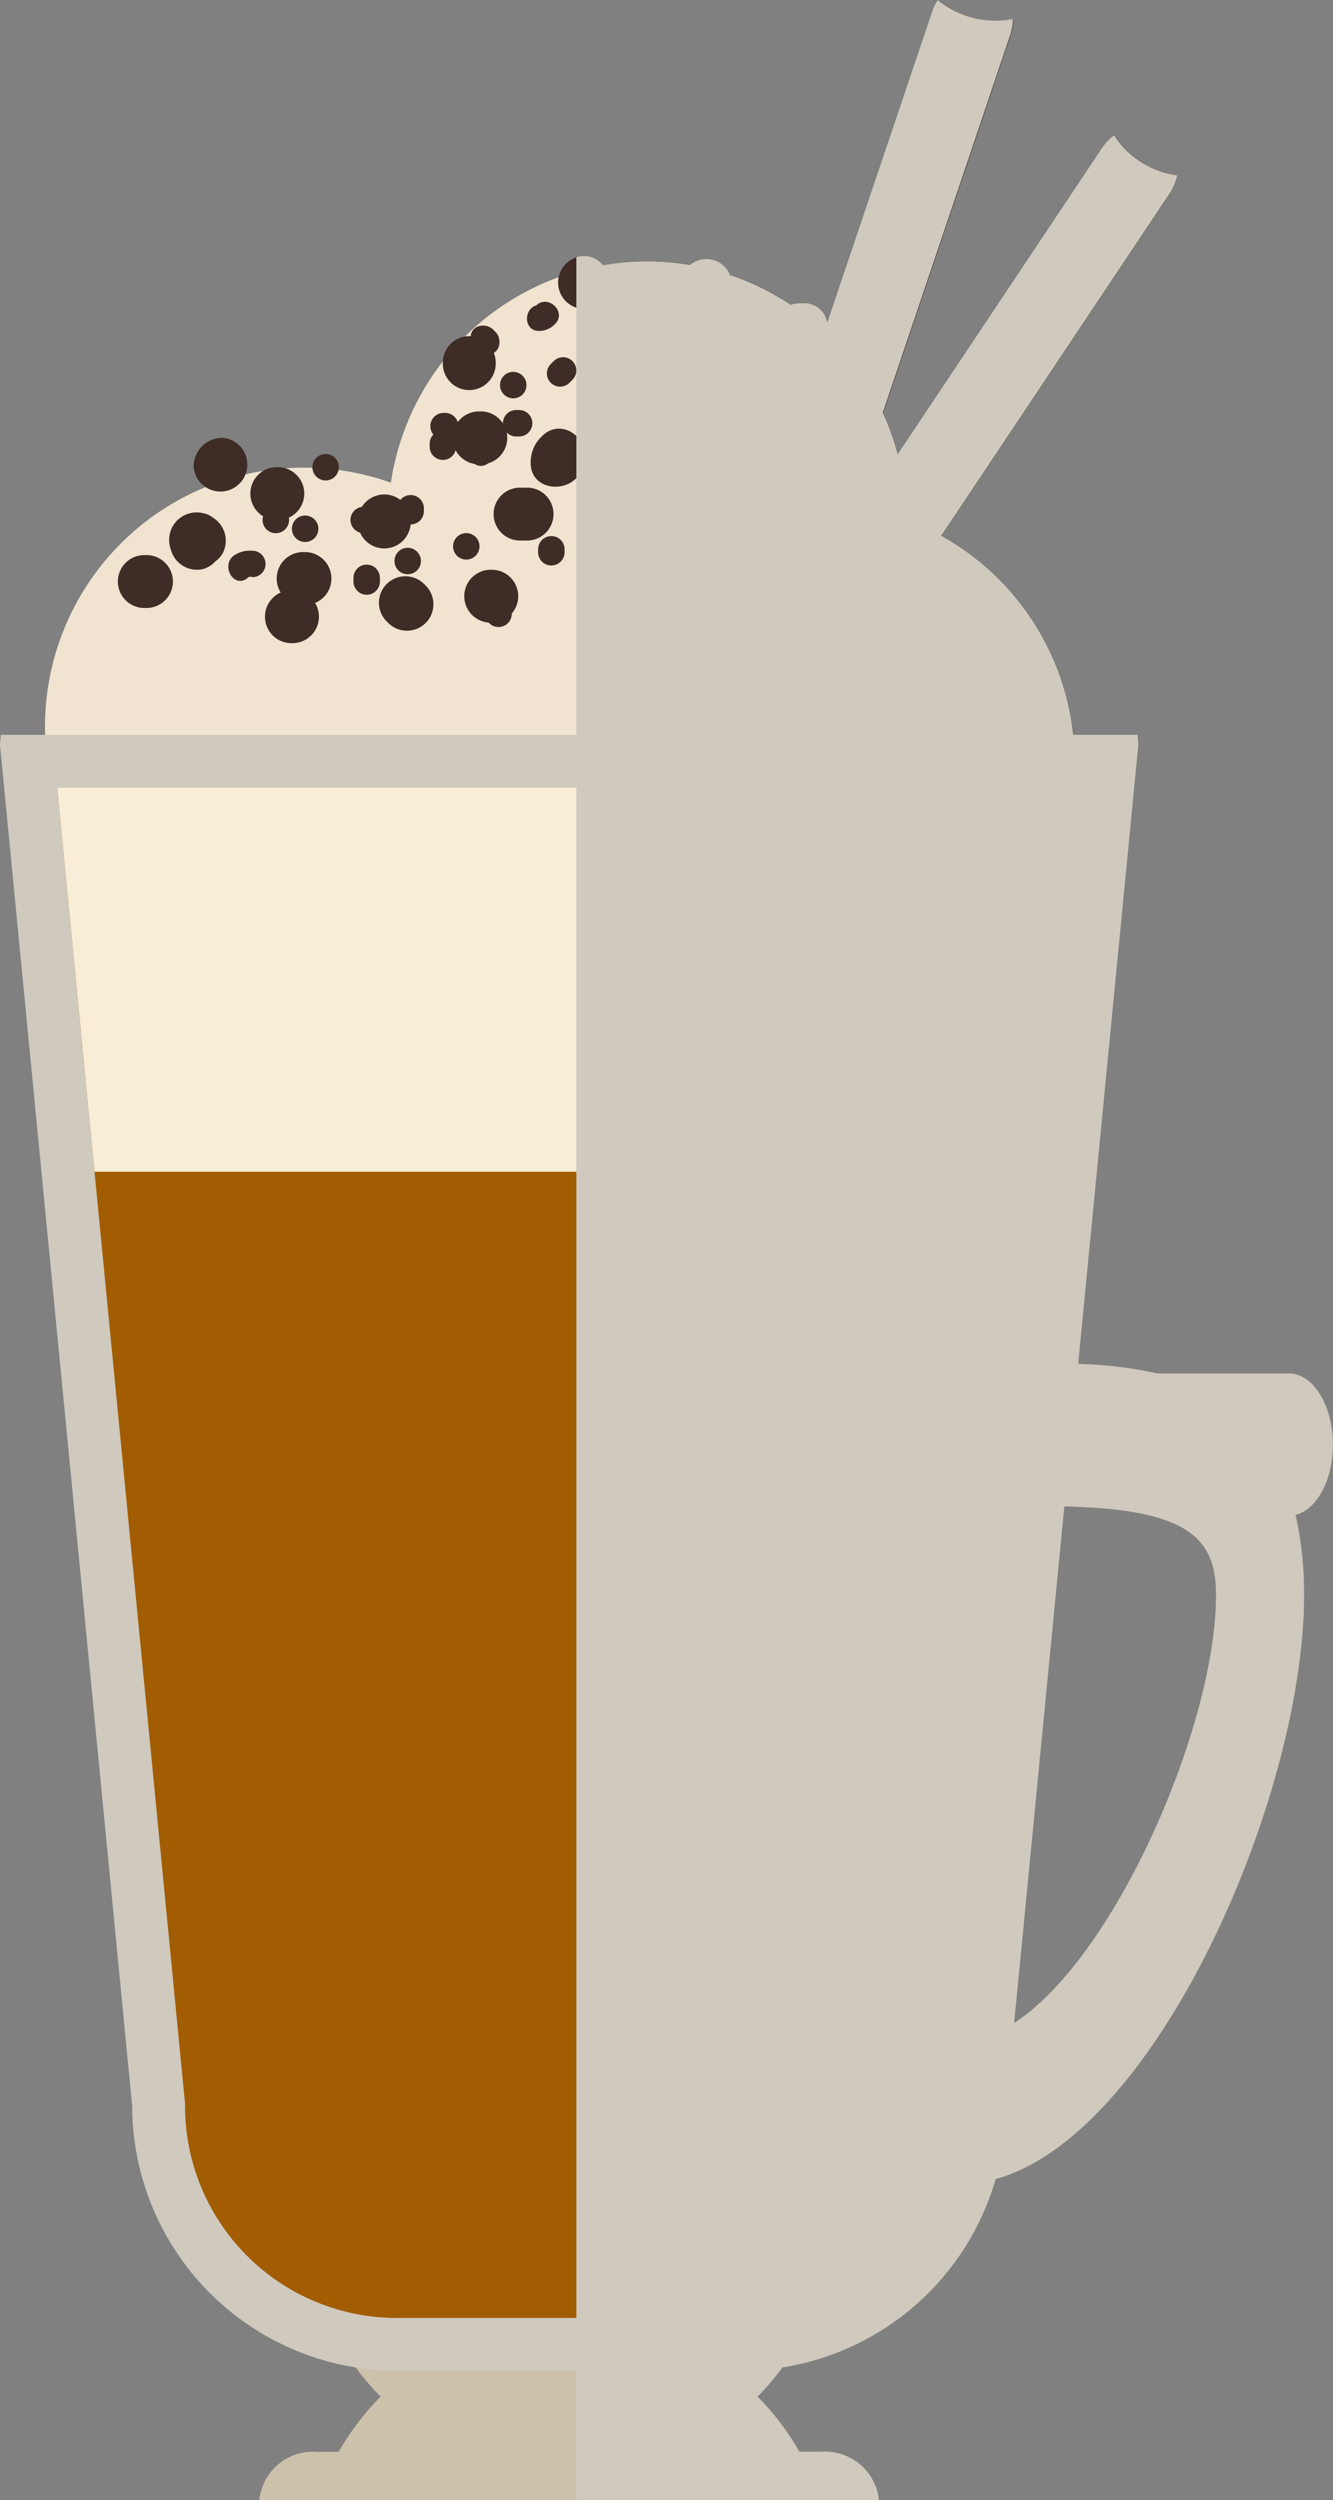 <svg xmlns="http://www.w3.org/2000/svg" width="38.901" height="72.952" viewBox="0 0 38.901 72.952">
  <rect x="0" y="0" width="38.901" height="72.952" fill="#808080" stroke="none"/>
  <g id="그룹_334" data-name="그룹 334" transform="translate(-34.321 -185.898)">
    <g id="그룹_333" data-name="그룹 333" transform="translate(34.321 185.898)">
      <g id="그룹_330" data-name="그룹 330" transform="translate(20.429)">
        <path id="패스_1877" data-name="패스 1877" d="M68.49,186.5h-.061a2.669,2.669,0,0,1-1.665-.6,1.492,1.492,0,0,0-.143.272L59.9,206.1a1.2,1.2,0,1,0,2.253.76l6.722-19.926a1.531,1.531,0,0,0,.082-.478A2.62,2.62,0,0,1,68.49,186.5Z" transform="translate(-59.813 -185.898)" fill="#3f2c26"/>
      </g>
      <g id="그룹_331" data-name="그룹 331" transform="translate(20.226 3.945)">
        <path id="패스_1878" data-name="패스 1878" d="M72.733,191.658a2.7,2.7,0,0,1-.871-.837,1.588,1.588,0,0,0-.365.387L59.827,208.7A1.2,1.2,0,1,0,61.8,210.02l11.671-17.492a1.589,1.589,0,0,0,.227-.534A2.709,2.709,0,0,1,72.733,191.658Z" transform="translate(-59.561 -190.821)" fill="#3f2c26"/>
      </g>
      <path id="패스_1879" data-name="패스 1879" d="M63.57,202.982a7.557,7.557,0,1,1-7.556-7.558A7.557,7.557,0,0,1,63.57,202.982Z" transform="translate(-37.129 -187.79)" fill="#f0e3d0"/>
      <g id="그룹_332" data-name="그룹 332" transform="translate(16.239 14.13)">
        <path id="패스_1880" data-name="패스 1880" d="M64.757,203.968a8.093,8.093,0,0,0-2.615-.438,8.306,8.306,0,0,0-7.187,4.438c.595,1.052-.37,1.607-.37,2.873,0,.544,1.8.717,1.683,1.229v.01a7.335,7.335,0,0,0,.964.069,7.557,7.557,0,0,0,7.556-7.557C64.787,204.381,64.774,204.174,64.757,203.968Z" transform="translate(-54.585 -203.53)" fill="#f0e3d0" style="mix-blend-mode: multiply;isolation: isolate"/>
      </g>
      <path id="패스_1881" data-name="패스 1881" d="M69.7,211.783a7.557,7.557,0,1,1-7.558-7.557A7.557,7.557,0,0,1,69.7,211.783Z" transform="translate(-38.346 -189.538)" fill="#f0e3d0"/>
      <path id="패스_1882" data-name="패스 1882" d="M48.626,202.874A7.542,7.542,0,0,0,53.54,211.6c.135.025.268.054.406.071a7.094,7.094,0,0,0,.184-1.6A7.74,7.74,0,0,0,48.626,202.874Z" transform="translate(-37.129 -189.27)" fill="#f0e3d0" style="mix-blend-mode: multiply;isolation: isolate"/>
      <path id="패스_1883" data-name="패스 1883" d="M51.074,210.483a7.557,7.557,0,1,1-7.556-7.557A7.557,7.557,0,0,1,51.074,210.483Z" transform="translate(-34.647 -189.28)" fill="#f0e3d0"/>
      <path id="패스_1884" data-name="패스 1884" d="M60.867,264.452a7.738,7.738,0,1,1-7.738-7.738A7.739,7.739,0,0,1,60.867,264.452Z" transform="translate(-36.52 -199.964)" fill="#ccc1ab"/>
      <path id="패스_1885" data-name="패스 1885" d="M60.173,274.368a7.74,7.74,0,0,0-13.631,0Z" transform="translate(-36.748 -202.662)" fill="#ccc1ab"/>
      <path id="패스_1886" data-name="패스 1886" d="M60.04,271.315H46.763a7.829,7.829,0,0,0,1.116,1.455H58.923A7.833,7.833,0,0,0,60.04,271.315Z" transform="translate(-36.792 -202.864)" fill="#ccc1ab" opacity="0.6" style="mix-blend-mode: multiply;isolation: isolate"/>
      <path id="패스_1887" data-name="패스 1887" d="M77.9,237.916c0-1.147-.573-2.077-1.28-2.077H72.787a13.743,13.743,0,0,0-3.233-.286c-.4,0-.809.006-1.222.01s-.829.014-1.246.014c-4.987,0-9.2,5.62-9.2,12.273,0,6.416,4.109,11.635,9.16,11.635,5.065,0,10.014-10.868,10.014-17.177a10.356,10.356,0,0,0-.248-2.345C77.429,239.812,77.9,238.958,77.9,237.916ZM67.047,255.329c-3.577,0-6.6-3.424-6.6-7.478,0-3.833,2.838-8.118,6.639-8.118.425,0,.849-.006,1.269-.012.4-.006.805-.01,1.2-.01,4.158,0,4.946.914,4.946,2.6C74.5,246.723,70.477,255.329,67.047,255.329Z" transform="translate(-39.002 -195.761)" fill="#ccc1ab"/>
      <path id="패스_1888" data-name="패스 1888" d="M67.518,212.653H34.343c0,.1-.022.2-.022.3l3.858,39.717a7.739,7.739,0,0,0,7.716,7.717h10.07a7.739,7.739,0,0,0,7.716-7.717l3.859-39.717C67.54,212.853,67.522,212.756,67.518,212.653Z" transform="translate(-34.321 -191.212)" fill="#cfc9be"/>
      <path id="패스_1889" data-name="패스 1889" d="M46.31,259.23a6.181,6.181,0,0,1-6.174-6.173v-.075l-3.731-38.4H66.284l-3.731,38.4v.075a6.18,6.18,0,0,1-6.173,6.173Z" transform="translate(-34.735 -191.595)" fill="#a25c02"/>
      <path id="패스_1890" data-name="패스 1890" d="M65.194,225.785l1.089-11.206H36.405l1.089,11.206Z" transform="translate(-34.735 -191.595)" fill="#f8edd6"/>
      <path id="패스_1891" data-name="패스 1891" d="M60.153,275.172H45.458a1.576,1.576,0,0,0-1.694,1.41H61.848A1.577,1.577,0,0,0,60.153,275.172Z" transform="translate(-36.197 -203.63)" fill="#ccc1ab"/>
      <path id="패스_1892" data-name="패스 1892" d="M45.34,204.67a.386.386,0,0,0,0,.772A.386.386,0,0,0,45.34,204.67Z" transform="translate(-36.435 -189.627)" fill="#3f2c26"/>
      <path id="패스_1893" data-name="패스 1893" d="M45.66,206.377a.386.386,0,0,0,0,.772A.386.386,0,0,0,45.66,206.377Z" transform="translate(-36.499 -189.966)" fill="#3f2c26"/>
      <path id="패스_1894" data-name="패스 1894" d="M49.076,205.844a.386.386,0,0,0,0,.772A.386.386,0,0,0,49.076,205.844Z" transform="translate(-37.178 -189.86)" fill="#3f2c26"/>
      <path id="패스_1895" data-name="패스 1895" d="M47.474,204.349a.386.386,0,0,0,0,.772A.386.386,0,0,0,47.474,204.349Z" transform="translate(-36.859 -189.563)" fill="#3f2c26"/>
      <path id="패스_1896" data-name="패스 1896" d="M47.192,206.845v.107a.386.386,0,0,0,.772,0v-.107A.386.386,0,0,0,47.192,206.845Z" transform="translate(-36.877 -189.984)" fill="#3f2c26"/>
      <path id="패스_1897" data-name="패스 1897" d="M43.337,205.951a.848.848,0,0,0-.537.138c-.392.3-.008.966.389.666a.113.113,0,0,1,.147-.032A.386.386,0,0,0,43.337,205.951Z" transform="translate(-35.973 -189.881)" fill="#3f2c26"/>
      <path id="패스_1898" data-name="패스 1898" d="M44.273,204.349a.386.386,0,0,0,0,.772A.386.386,0,0,0,44.273,204.349Z" transform="translate(-36.224 -189.563)" fill="#3f2c26"/>
      <path id="패스_1899" data-name="패스 1899" d="M46.087,202.428a.386.386,0,0,0,0,.772A.386.386,0,0,0,46.087,202.428Z" transform="translate(-36.584 -189.181)" fill="#3f2c26"/>
      <path id="패스_1900" data-name="패스 1900" d="M49.968,201.964v.085a.386.386,0,0,0,.772,0v-.085A.386.386,0,0,0,49.968,201.964Z" transform="translate(-37.429 -189.015)" fill="#3f2c26"/>
      <path id="패스_1901" data-name="패스 1901" d="M51.21,199.119a.386.386,0,0,0,0,.772A.386.386,0,0,0,51.21,199.119Z" transform="translate(-37.602 -188.524)" fill="#3f2c26"/>
      <path id="패스_1902" data-name="패스 1902" d="M52.149,197.906c-.2-.258-.708-.192-.688.216a.449.449,0,0,0,.471.471C52.34,198.615,52.407,198.107,52.149,197.906Z" transform="translate(-37.725 -188.253)" fill="#3f2c26"/>
      <path id="패스_1903" data-name="패스 1903" d="M52.919,199.439a.386.386,0,0,0,0,.772A.386.386,0,0,0,52.919,199.439Z" transform="translate(-37.941 -188.588)" fill="#3f2c26"/>
      <path id="패스_1904" data-name="패스 1904" d="M53.111,200.827h-.086a.386.386,0,0,0,0,.772h.086A.386.386,0,0,0,53.111,200.827Z" transform="translate(-37.962 -188.863)" fill="#3f2c26"/>
      <path id="패스_1905" data-name="패스 1905" d="M51.744,201.9a.386.386,0,0,0,0,.771A.386.386,0,0,0,51.744,201.9Z" transform="translate(-37.708 -189.075)" fill="#3f2c26"/>
      <path id="패스_1906" data-name="패스 1906" d="M51.21,205.31a.386.386,0,0,0,0,.772A.386.386,0,0,0,51.21,205.31Z" transform="translate(-37.602 -189.754)" fill="#3f2c26"/>
      <path id="패스_1907" data-name="패스 1907" d="M55.694,201.788a.386.386,0,0,0,0,.772A.386.386,0,0,0,55.694,201.788Z" transform="translate(-38.492 -189.054)" fill="#3f2c26"/>
      <path id="패스_1908" data-name="패스 1908" d="M53.917,205.806v.086a.386.386,0,0,0,.772,0v-.086A.386.386,0,0,0,53.917,205.806Z" transform="translate(-38.213 -189.778)" fill="#3f2c26"/>
      <path id="패스_1909" data-name="패스 1909" d="M52.384,207.765a.386.386,0,0,0,0,.772A.386.386,0,0,0,52.384,207.765Z" transform="translate(-37.835 -190.241)" fill="#3f2c26"/>
      <path id="패스_1910" data-name="패스 1910" d="M54.436,199.018l-.086.086a.386.386,0,0,0,.546.546l.087-.086A.386.386,0,0,0,54.436,199.018Z" transform="translate(-38.277 -188.481)" fill="#3f2c26"/>
      <path id="패스_1911" data-name="패스 1911" d="M53.784,196.99c-.39.118-.363.769.1.746a.626.626,0,0,0,.444-.2C54.684,197.2,54.143,196.655,53.784,196.99Z" transform="translate(-38.133 -188.08)" fill="#3f2c26"/>
      <path id="패스_1912" data-name="패스 1912" d="M55.885,195.49H55.8a.386.386,0,0,0,0,.772h.085A.386.386,0,0,0,55.885,195.49Z" transform="translate(-38.513 -187.803)" fill="#3f2c26"/>
      <path id="패스_1913" data-name="패스 1913" d="M57.166,197.945h-.085a.386.386,0,0,0,0,.772h.085A.386.386,0,0,0,57.166,197.945Z" transform="translate(-38.768 -188.291)" fill="#3f2c26"/>
      <path id="패스_1914" data-name="패스 1914" d="M59.515,198.9H59.43a.386.386,0,0,0,0,.772h.086A.386.386,0,0,0,59.515,198.9Z" transform="translate(-39.234 -188.482)" fill="#3f2c26"/>
      <path id="패스_1915" data-name="패스 1915" d="M60.689,198.372H60.6a.386.386,0,0,0,0,.772h.086A.386.386,0,0,0,60.689,198.372Z" transform="translate(-39.467 -188.376)" fill="#3f2c26"/>
      <path id="패스_1916" data-name="패스 1916" d="M60.475,196.344H60.39a.386.386,0,0,0,0,.772h.085A.386.386,0,0,0,60.475,196.344Z" transform="translate(-39.425 -187.973)" fill="#3f2c26"/>
      <path id="패스_1917" data-name="패스 1917" d="M57.227,200.682v.086a.386.386,0,0,0,.772,0v-.086A.386.386,0,0,0,57.227,200.682Z" transform="translate(-38.871 -188.76)" fill="#3f2c26"/>
      <path id="패스_1918" data-name="패스 1918" d="M58.042,202.321a.386.386,0,0,0,0,.772A.386.386,0,0,0,58.042,202.321Z" transform="translate(-38.958 -189.16)" fill="#3f2c26"/>
      <path id="패스_1919" data-name="패스 1919" d="M57.081,203.282a.386.386,0,0,0,0,.772A.386.386,0,0,0,57.081,203.282Z" transform="translate(-38.768 -189.351)" fill="#3f2c26"/>
      <path id="패스_1920" data-name="패스 1920" d="M56.334,203.815a.386.386,0,0,0,0,.772A.386.386,0,0,0,56.334,203.815Z" transform="translate(-38.619 -189.457)" fill="#3f2c26"/>
      <path id="패스_1921" data-name="패스 1921" d="M61.329,201.788h-.085a.386.386,0,0,0,0,.772h.085A.386.386,0,0,0,61.329,201.788Z" transform="translate(-39.594 -189.054)" fill="#3f2c26"/>
      <path id="패스_1922" data-name="패스 1922" d="M60.369,201.148h-.086a.386.386,0,0,0,0,.771h.086A.386.386,0,0,0,60.369,201.148Z" transform="translate(-39.404 -188.927)" fill="#3f2c26"/>
      <path id="패스_1923" data-name="패스 1923" d="M61.009,198.9h-.086a.386.386,0,0,0,0,.772h.086A.386.386,0,0,0,61.009,198.9Z" transform="translate(-39.531 -188.482)" fill="#3f2c26"/>
      <path id="패스_1924" data-name="패스 1924" d="M58.448,204.67h-.086a.386.386,0,0,0,0,.772h.086A.386.386,0,0,0,58.448,204.67Z" transform="translate(-39.022 -189.627)" fill="#3f2c26"/>
      <path id="패스_1925" data-name="패스 1925" d="M58.981,206.911H58.9a.386.386,0,0,0,0,.772h.085A.386.386,0,0,0,58.981,206.911Z" transform="translate(-39.128 -190.072)" fill="#3f2c26"/>
      <path id="패스_1926" data-name="패스 1926" d="M59.228,207.242c-.195-.381-.848-.182-.709.268a.606.606,0,0,0,.441.441C59.411,208.09,59.609,207.438,59.228,207.242Z" transform="translate(-39.124 -190.098)" fill="#3f2c26"/>
      <path id="패스_1927" data-name="패스 1927" d="M61.389,206.233v.086a.386.386,0,0,0,.772,0v-.086A.386.386,0,0,0,61.389,206.233Z" transform="translate(-39.697 -189.863)" fill="#3f2c26"/>
      <path id="패스_1928" data-name="패스 1928" d="M61.65,205.523h-.086a.386.386,0,0,0,0,.772h.086A.386.386,0,0,0,61.65,205.523Z" transform="translate(-39.658 -189.796)" fill="#3f2c26"/>
      <path id="패스_1929" data-name="패스 1929" d="M64.019,203.922a.386.386,0,0,0,0,.772A.386.386,0,0,0,64.019,203.922Z" transform="translate(-40.146 -189.478)" fill="#3f2c26"/>
      <path id="패스_1930" data-name="패스 1930" d="M63.524,199.4v.086a.386.386,0,0,0,.772,0V199.4A.386.386,0,0,0,63.524,199.4Z" transform="translate(-40.121 -188.506)" fill="#3f2c26"/>
      <path id="패스_1931" data-name="패스 1931" d="M61.682,198.91c-.389.118-.364.77.1.747a.628.628,0,0,0,.445-.2C62.583,199.118,62.043,198.577,61.682,198.91Z" transform="translate(-39.701 -188.462)" fill="#3f2c26"/>
      <path id="패스_1932" data-name="패스 1932" d="M64.425,200.934H64.34a.386.386,0,0,0,0,.771h.085A.386.386,0,0,0,64.425,200.934Z" transform="translate(-40.209 -188.885)" fill="#3f2c26"/>
      <path id="패스_1933" data-name="패스 1933" d="M64.794,201.268c-.141-.4-.8-.2-.72.263a.531.531,0,0,0,.249.387.389.389,0,0,0,.567-.231c0-.023.009-.047.012-.071A.373.373,0,0,0,64.794,201.268Z" transform="translate(-40.229 -188.908)" fill="#3f2c26"/>
      <path id="패스_1934" data-name="패스 1934" d="M62.632,200.614a.386.386,0,0,0,0,.772A.386.386,0,0,0,62.632,200.614Z" transform="translate(-39.87 -188.821)" fill="#3f2c26"/>
      <path id="패스_1935" data-name="패스 1935" d="M48.793,204.312v.085a.386.386,0,0,0,.772,0v-.085A.386.386,0,0,0,48.793,204.312Z" transform="translate(-37.195 -189.481)" fill="#3f2c26"/>
      <path id="패스_1936" data-name="패스 1936" d="M50.442,200.934h-.085a.386.386,0,0,0,0,.771h.085A.386.386,0,0,0,50.442,200.934Z" transform="translate(-37.432 -188.885)" fill="#3f2c26"/>
      <path id="패스_1937" data-name="패스 1937" d="M57.416,197.037a.772.772,0,0,0,0,1.543A.772.772,0,0,0,57.416,197.037Z" transform="translate(-38.76 -188.111)" fill="#3f2c26"/>
      <path id="패스_1938" data-name="패스 1938" d="M47.352,204.646v.086a.772.772,0,0,0,1.543,0v-.086A.772.772,0,0,0,47.352,204.646Z" transform="translate(-36.909 -189.474)" fill="#3f2c26"/>
      <path id="패스_1939" data-name="패스 1939" d="M51.653,200.879h-.108a.772.772,0,0,0,0,1.543h.108A.772.772,0,0,0,51.653,200.879Z" transform="translate(-37.594 -188.874)" fill="#3f2c26"/>
      <path id="패스_1940" data-name="패스 1940" d="M50.447,198.882v.085a.772.772,0,0,0,1.543,0v-.085A.772.772,0,0,0,50.447,198.882Z" transform="translate(-37.524 -188.329)" fill="#3f2c26"/>
      <path id="패스_1941" data-name="패스 1941" d="M53.96,201.743a1.026,1.026,0,0,0-.312.716c-.045.9,1.2.974,1.48.253C55.6,202,54.61,201.059,53.96,201.743Z" transform="translate(-38.16 -188.998)" fill="#3f2c26"/>
      <path id="패스_1942" data-name="패스 1942" d="M53.3,203.654H53.04a.772.772,0,0,0,0,1.543H53.3A.772.772,0,0,0,53.3,203.654Z" transform="translate(-37.891 -189.425)" fill="#3f2c26"/>
      <path id="패스_1943" data-name="패스 1943" d="M56.349,203.441a.772.772,0,0,0,0,1.543A.772.772,0,0,0,56.349,203.441Z" transform="translate(-38.548 -189.382)" fill="#3f2c26"/>
      <path id="패스_1944" data-name="패스 1944" d="M57.2,200.879H57.1a.772.772,0,0,0,0,1.543H57.2A.772.772,0,0,0,57.2,200.879Z" transform="translate(-38.696 -188.874)" fill="#3f2c26"/>
      <path id="패스_1945" data-name="패스 1945" d="M58.035,198.531H57.95a.772.772,0,0,0,0,1.543h.085A.772.772,0,0,0,58.035,198.531Z" transform="translate(-38.866 -188.407)" fill="#3f2c26"/>
      <path id="패스_1946" data-name="패스 1946" d="M61.122,201.124v.085a.772.772,0,0,0,1.543,0v-.085A.772.772,0,0,0,61.122,201.124Z" transform="translate(-39.644 -188.774)" fill="#3f2c26"/>
      <path id="패스_1947" data-name="패스 1947" d="M60.042,202.373h-.171a.772.772,0,0,0,0,1.543h.171A.772.772,0,0,0,60.042,202.373Z" transform="translate(-39.248 -189.17)" fill="#3f2c26"/>
      <path id="패스_1948" data-name="패스 1948" d="M61.029,205.887l-.086-.086a.772.772,0,0,0-1.091,1.091l.086.085A.772.772,0,0,0,61.029,205.887Z" transform="translate(-39.347 -189.806)" fill="#3f2c26"/>
      <path id="패스_1949" data-name="패스 1949" d="M64.522,205.675c-.281-.72-1.525-.645-1.48.253a1.027,1.027,0,0,0,.312.716C64,207.329,65,206.39,64.522,205.675Z" transform="translate(-40.025 -189.73)" fill="#3f2c26"/>
      <path id="패스_1950" data-name="패스 1950" d="M63.47,206.994v.086a.772.772,0,0,0,1.543,0v-.086A.772.772,0,0,0,63.47,206.994Z" transform="translate(-40.111 -189.94)" fill="#3f2c26"/>
      <path id="패스_1951" data-name="패스 1951" d="M66.7,203.868a.772.772,0,0,0,0,1.543A.772.772,0,0,0,66.7,203.868Z" transform="translate(-40.604 -189.467)" fill="#3f2c26"/>
      <path id="패스_1952" data-name="패스 1952" d="M61.9,197.677a.772.772,0,0,0,0,1.543A.772.772,0,0,0,61.9,197.677Z" transform="translate(-39.65 -188.238)" fill="#3f2c26"/>
      <path id="패스_1953" data-name="패스 1953" d="M59.871,195.329a.772.772,0,0,0,0,1.543A.772.772,0,0,0,59.871,195.329Z" transform="translate(-39.248 -187.771)" fill="#3f2c26"/>
      <path id="패스_1954" data-name="패스 1954" d="M55.388,195.222a.772.772,0,0,0,0,1.543A.772.772,0,0,0,55.388,195.222Z" transform="translate(-38.357 -187.75)" fill="#3f2c26"/>
      <path id="패스_1955" data-name="패스 1955" d="M44.266,202.907h-.085a.772.772,0,0,0,0,1.543h.085A.772.772,0,0,0,44.266,202.907Z" transform="translate(-36.131 -189.276)" fill="#3f2c26"/>
      <path id="패스_1956" data-name="패스 1956" d="M42.23,201.84a.839.839,0,0,0-.857.857.785.785,0,1,0,.857-.857Z" transform="translate(-35.722 -189.064)" fill="#3f2c26"/>
      <path id="패스_1957" data-name="패스 1957" d="M41.759,204.711a.625.625,0,0,0-.291-.131.8.8,0,0,0-.95.539.825.825,0,0,0,.021.548.785.785,0,0,0,.95.539.765.765,0,0,0,.334-.215.752.752,0,0,0,.212-.224A.791.791,0,0,0,41.759,204.711Z" transform="translate(-35.545 -189.606)" fill="#3f2c26"/>
      <path id="패스_1958" data-name="패스 1958" d="M45.249,206h-.108a.772.772,0,0,0,0,1.543h.108A.772.772,0,0,0,45.249,206Z" transform="translate(-36.322 -189.891)" fill="#3f2c26"/>
      <path id="패스_1959" data-name="패스 1959" d="M44.8,207.39h-.086a.772.772,0,0,0,0,1.543H44.8A.772.772,0,0,0,44.8,207.39Z" transform="translate(-36.237 -190.167)" fill="#3f2c26"/>
      <path id="패스_1960" data-name="패스 1960" d="M49.5,207.168c-.029-.03-.058-.058-.087-.086a.772.772,0,0,0-1.091,1.091l.086.085A.772.772,0,0,0,49.5,207.168Z" transform="translate(-37.057 -190.061)" fill="#3f2c26"/>
      <path id="패스_1961" data-name="패스 1961" d="M52.058,206.643h-.086a.772.772,0,0,0,0,1.543h.086A.772.772,0,0,0,52.058,206.643Z" transform="translate(-37.679 -190.018)" fill="#3f2c26"/>
      <path id="패스_1962" data-name="패스 1962" d="M39.475,206.109h-.118a.772.772,0,0,0,0,1.543h.118A.772.772,0,0,0,39.475,206.109Z" transform="translate(-35.173 -189.912)" fill="#3f2c26"/>
      <path id="패스_1963" data-name="패스 1963" d="M63.373,196.93h-.087a.772.772,0,0,0,0,1.543h.087A.772.772,0,0,0,63.373,196.93Z" transform="translate(-39.926 -188.089)" fill="#3f2c26"/>
    </g>
    <path id="패스_1964" data-name="패스 1964" d="M76.1,225.976H72.265a11.171,11.171,0,0,0-2.321-.272L71.7,207.643c0-.1-.018-.2-.022-.3H69.79a7.557,7.557,0,0,0-3.837-5.8l6.668-9.994a1.577,1.577,0,0,0,.227-.534,2.6,2.6,0,0,1-1.841-1.172,1.586,1.586,0,0,0-.365.386l-5.973,8.954a7.507,7.507,0,0,0-.426-1.212l3.725-11.041a1.535,1.535,0,0,0,.082-.478,2.7,2.7,0,0,1-.465.047h-.06a2.662,2.662,0,0,1-1.665-.6,1.527,1.527,0,0,0-.144.273L62.637,195.3a.7.7,0,0,0-.711-.557H61.84a.775.775,0,0,0-.292.059,7.559,7.559,0,0,0-1.747-.857.738.738,0,0,0-1.187-.3,7.056,7.056,0,0,0-2.524,0,.7.7,0,0,0-.58-.277.787.787,0,0,0-.2.035V258.85h8.823a1.577,1.577,0,0,0-1.695-1.41H61.8a7.814,7.814,0,0,0-1.218-1.605,7.632,7.632,0,0,0,.615-.709l.033-.043.079-.107a7.75,7.75,0,0,0,6.226-5.5c4.693-1.289,9-11.145,9-17.033a10.356,10.356,0,0,0-.248-2.345c.616-.151,1.091-1,1.091-2.047C77.381,226.907,76.808,225.976,76.1,225.976Zm-8.025,18.959,1.465-15.081c3.707.074,4.437.978,4.437,2.591C73.978,236.205,71.06,243,68.076,244.935Z" transform="translate(-4.169 0)" fill="#cfc9be" style="mix-blend-mode: multiply;isolation: isolate"/>
  </g>
</svg>
